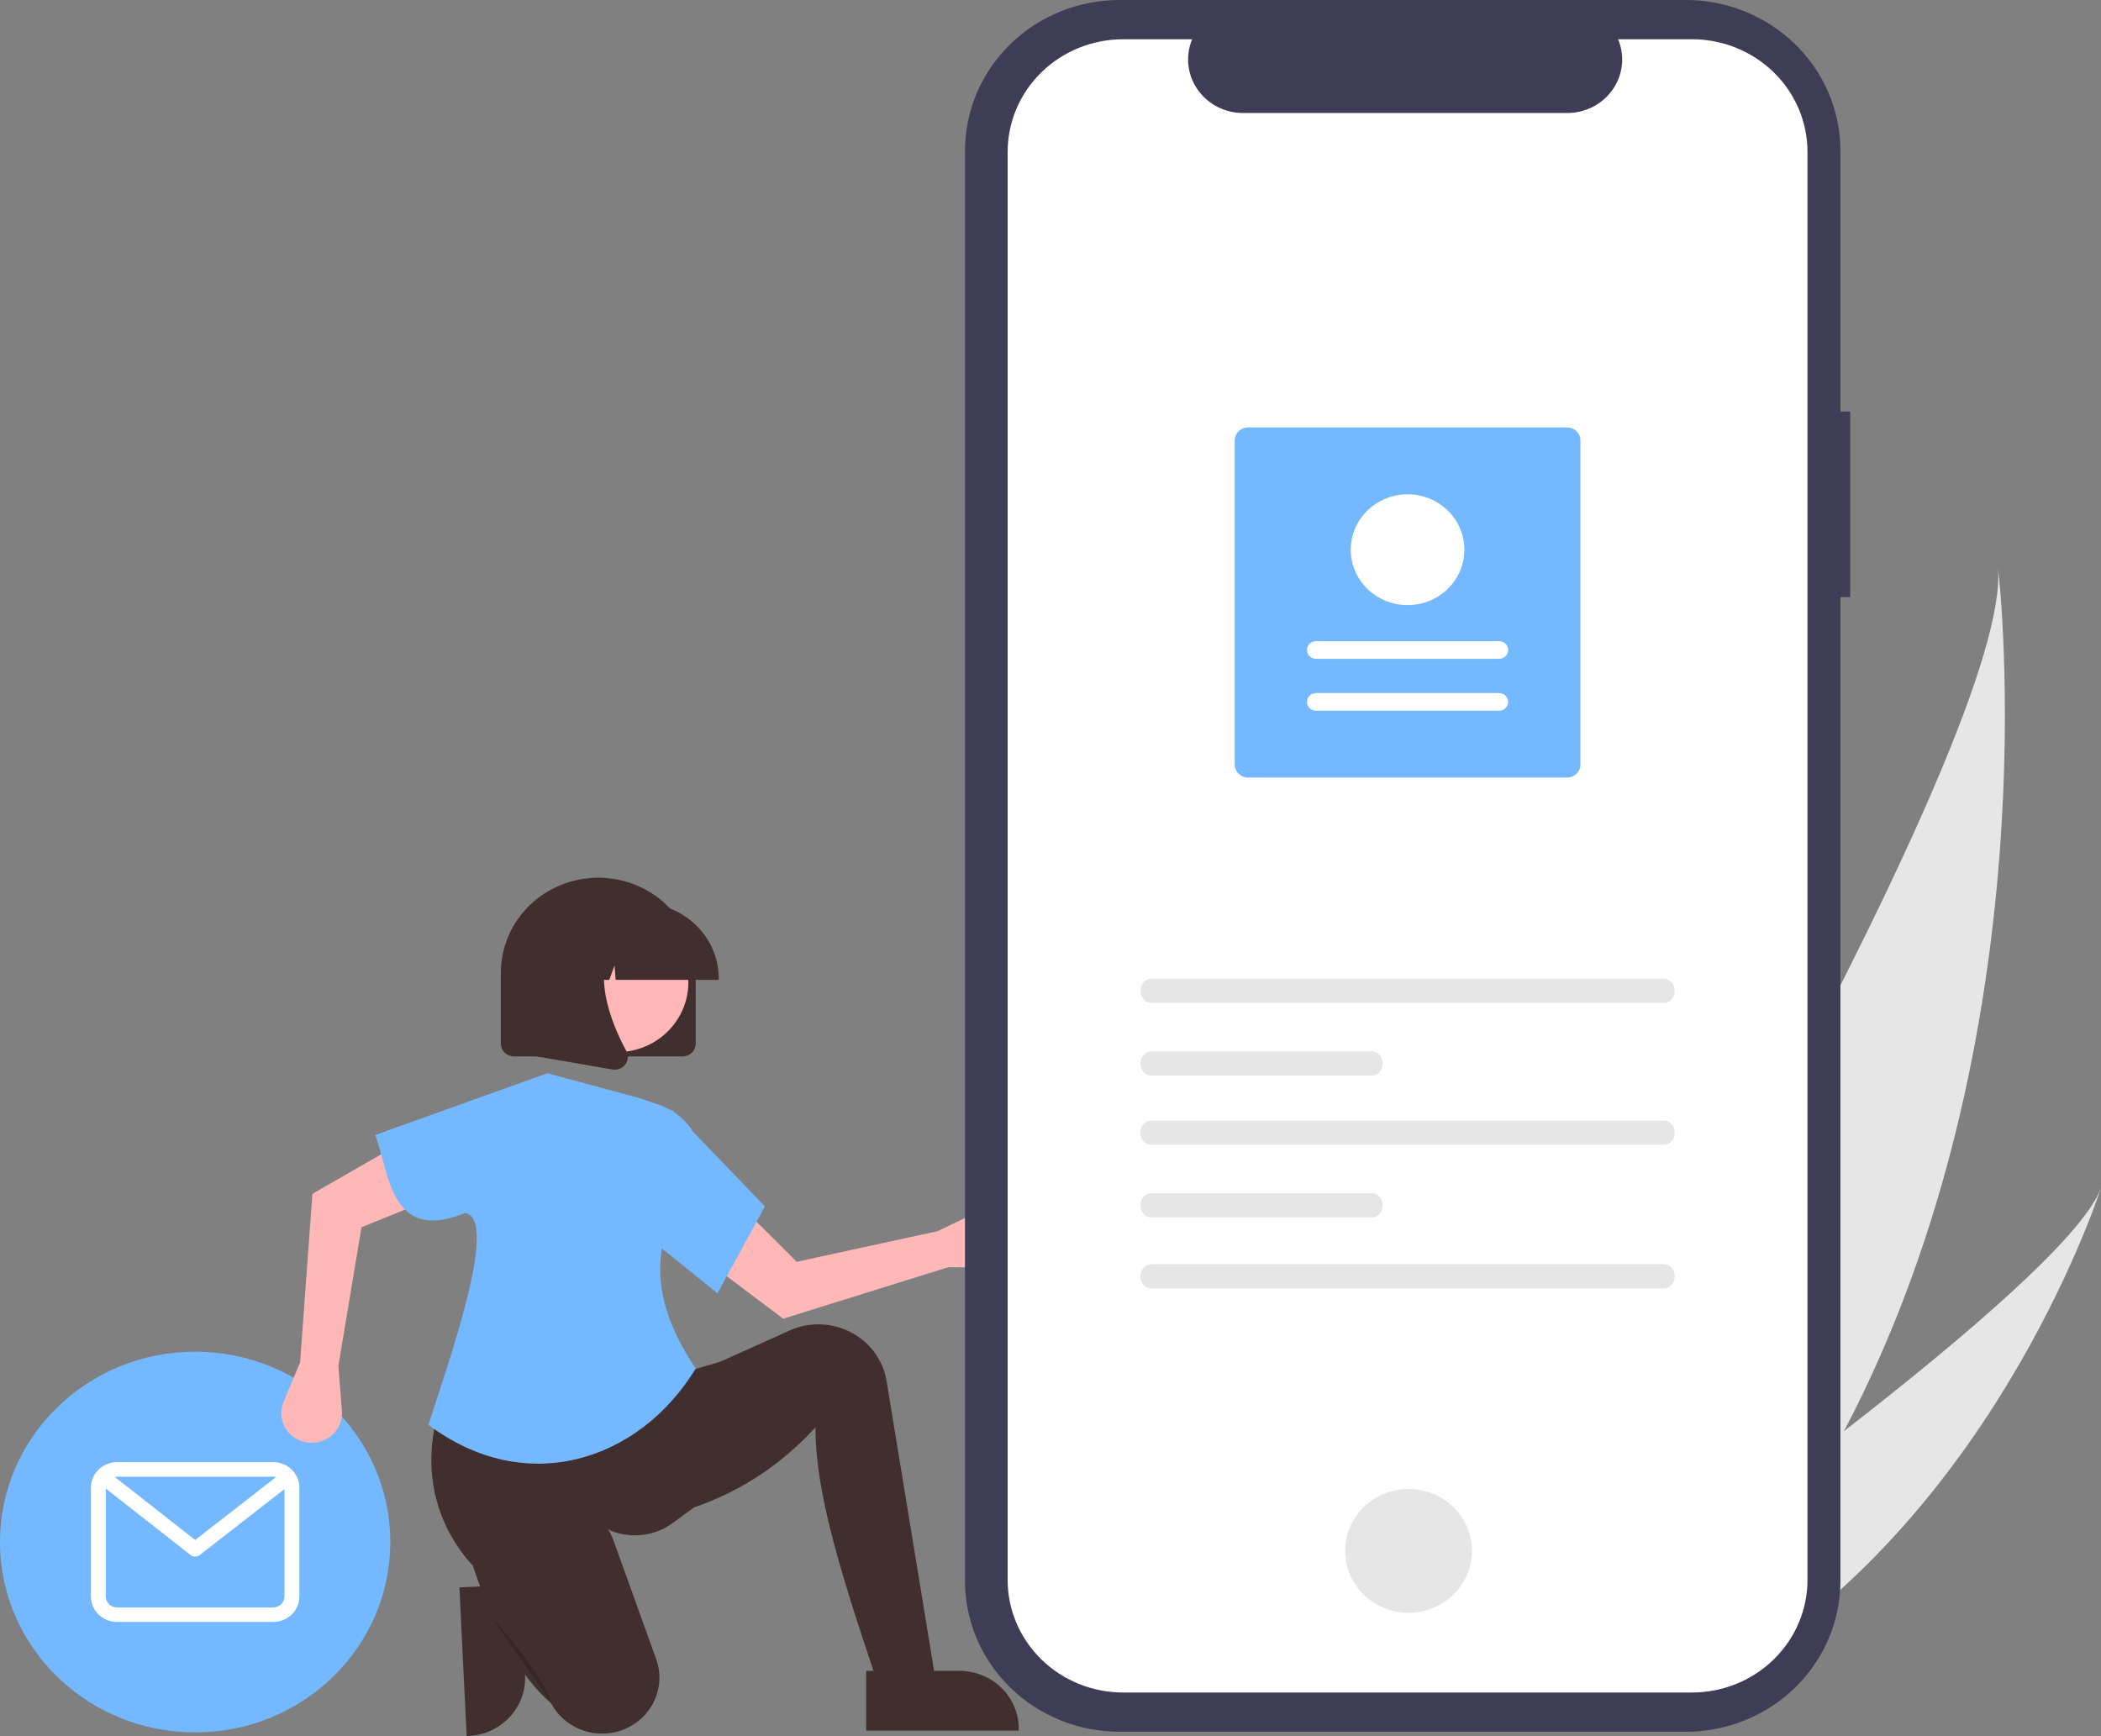 <?xml version="1.0" encoding="UTF-8"?>
<svg xmlns="http://www.w3.org/2000/svg" xmlns:xlink="http://www.w3.org/1999/xlink" width="483.874pt" height="399.883pt" viewBox="0 0 483.874 399.883" version="1.1">
<rect x="0" y="0" width="483.874" height="399.883" fill="#808080" stroke="none"/>
<defs>
<clipPath id="clip1">
  <path d="M 105 364 L 121 364 L 121 399.883 L 105 399.883 Z M 105 364 "/>
</clipPath>
<clipPath id="clip2">
  <path d="M 361 273 L 483.875 273 L 483.875 390 L 361 390 Z M 361 273 "/>
</clipPath>
<clipPath id="clip3">
  <path d="M 0 311 L 90 311 L 90 399.883 L 0 399.883 Z M 0 311 "/>
</clipPath>
<clipPath id="clip4">
  <path d="M 107 342 L 152 342 L 152 399.883 L 107 399.883 Z M 107 342 "/>
</clipPath>
</defs>
<g id="surface1">
<g clip-path="url(#clip1)" clip-rule="nonzero">
<path style=" stroke:none;fill-rule:nonzero;fill:rgb(25.49%,18.039%,18.486%);fill-opacity:1;" d="M 119.914 364.988 L 120.93 385.902 C 121.102 389.438 119.828 392.895 117.387 395.512 C 114.949 398.129 111.543 399.695 107.918 399.863 L 107.473 399.883 L 105.809 365.641 Z M 119.914 364.988 "/>
</g>
<path style=" stroke:none;fill-rule:nonzero;fill:rgb(90.195%,90.195%,90.195%);fill-opacity:1;" d="M 424.688 329.645 C 414.477 349.082 401.527 367.883 385.141 384.898 C 384.777 385.281 384.41 385.656 384.039 386.039 L 345.219 368.109 C 345.457 367.723 345.715 367.289 345.996 366.82 C 362.672 338.98 463.336 169.176 460.156 130.719 C 460.527 133.891 472.457 238.785 424.688 329.645 Z M 424.688 329.645 "/>
<g clip-path="url(#clip2)" clip-rule="nonzero">
<path style=" stroke:none;fill-rule:nonzero;fill:rgb(90.195%,90.195%,90.195%);fill-opacity:1;" d="M 392.633 388.359 C 392.086 388.66 391.531 388.953 390.969 389.238 L 361.848 375.789 C 362.254 375.508 362.73 375.172 363.273 374.797 C 372.195 368.547 398.727 349.797 424.688 329.645 C 452.582 307.988 479.828 284.719 483.875 273.613 C 483.051 276.16 457.516 353.582 392.633 388.359 Z M 392.633 388.359 "/>
</g>
<g clip-path="url(#clip3)" clip-rule="nonzero">
<path style=" stroke:none;fill-rule:nonzero;fill:rgb(45.49%,72.548%,100%);fill-opacity:1;" d="M 44.945 399.047 C 69.766 399.047 89.887 379.418 89.887 355.199 C 89.887 330.984 69.766 311.352 44.945 311.352 C 20.121 311.352 0 330.984 0 355.199 C 0 379.418 20.121 399.047 44.945 399.047 Z M 44.945 399.047 "/>
</g>
<path style=" stroke:none;fill-rule:nonzero;fill:rgb(100%,100%,100%);fill-opacity:1;" d="M 62.945 336.801 L 26.941 336.801 C 25.352 336.801 23.824 337.418 22.699 338.516 C 21.574 339.613 20.941 341.102 20.941 342.652 L 20.941 367.746 C 20.941 369.297 21.574 370.785 22.699 371.883 C 23.824 372.98 25.352 373.598 26.941 373.602 L 62.945 373.602 C 64.539 373.598 66.062 372.98 67.188 371.883 C 68.312 370.785 68.945 369.297 68.949 367.746 L 68.949 342.652 C 68.945 341.102 68.312 339.613 67.188 338.516 C 66.062 337.418 64.539 336.801 62.945 336.801 Z M 62.945 340.145 C 63.16 340.145 63.375 340.172 63.582 340.227 L 44.949 354.73 L 26.422 340.195 C 26.594 340.16 26.766 340.145 26.941 340.145 Z M 62.945 370.254 L 26.941 370.254 C 26.258 370.254 25.605 369.988 25.121 369.52 C 24.641 369.047 24.371 368.41 24.367 367.746 L 24.367 342.879 L 43.871 358.176 C 44.172 358.414 44.551 358.543 44.941 358.547 C 45.332 358.547 45.707 358.418 46.012 358.18 L 65.52 343 L 65.52 367.746 C 65.52 368.41 65.246 369.047 64.766 369.52 C 64.281 369.988 63.629 370.254 62.945 370.254 Z M 62.945 370.254 "/>
<path style=" stroke:none;fill-rule:nonzero;fill:rgb(100%,72.156%,72.156%);fill-opacity:1;" d="M 218.391 291.895 L 228.449 291.973 C 229.465 291.984 230.473 291.773 231.398 291.363 C 232.328 290.953 233.148 290.352 233.812 289.598 C 234.477 288.844 234.965 287.961 235.238 287.004 C 235.516 286.047 235.574 285.047 235.414 284.066 C 235.242 283.012 234.816 282.012 234.172 281.145 C 233.531 280.281 232.688 279.574 231.715 279.082 C 230.742 278.594 229.664 278.332 228.57 278.324 C 227.473 278.312 226.391 278.555 225.41 279.027 L 215.926 283.594 L 183.492 290.648 L 169.594 276.789 L 161.613 289.617 L 180.363 303.75 Z M 218.391 291.895 "/>
<path style=" stroke:none;fill-rule:nonzero;fill:rgb(25.49%,18.039%,18.486%);fill-opacity:1;" d="M 216.508 393.258 L 204.66 395.484 C 196.566 370.594 187.797 347.023 187.801 328.793 C 176.348 341.23 162.145 348.344 145.418 350.578 L 147.242 323.016 L 160.914 315.902 L 181.836 306.48 C 183.668 305.656 185.645 305.18 187.66 305.074 C 191.574 304.875 195.43 306.094 198.48 308.5 C 201.531 310.906 203.562 314.328 204.184 318.105 Z M 216.508 393.258 "/>
<path style=" stroke:none;fill-rule:nonzero;fill:rgb(25.49%,18.039%,18.486%);fill-opacity:1;" d="M 159.773 347.246 L 155.051 350.746 C 153.02 352.254 150.621 353.215 148.094 353.535 C 145.562 353.855 142.992 353.527 140.633 352.578 C 127.109 342.688 117.5 345.605 108.793 360.535 C 98.344 349.035 95.77 332.422 105.09 315.234 L 156.812 316.348 L 167.293 313.234 Z M 159.773 347.246 "/>
<g clip-path="url(#clip4)" clip-rule="nonzero">
<path style=" stroke:none;fill-rule:nonzero;fill:rgb(25.49%,18.039%,18.486%);fill-opacity:1;" d="M 142.547 398.754 C 139.586 399.645 136.395 399.488 133.539 398.312 C 130.68 397.141 128.336 395.023 126.918 392.332 C 122.273 388.336 118.352 382.617 114.949 375.664 C 112.508 370.562 110.41 365.312 108.676 359.941 C 106.32 352.852 110.258 345.102 117.582 342.98 C 117.801 342.918 118.02 342.855 118.242 342.801 C 128.023 340.352 138.062 345.855 141.406 355.148 L 151.125 382.176 C 151.699 383.773 151.945 385.461 151.852 387.152 C 151.754 388.84 151.32 390.496 150.566 392.02 C 149.816 393.547 148.766 394.91 147.473 396.039 C 146.18 397.168 144.676 398.039 143.039 398.598 C 142.875 398.652 142.711 398.707 142.547 398.754 Z M 142.547 398.754 "/>
</g>
<path style=" stroke:none;fill-rule:nonzero;fill:rgb(0%,0%,0%);fill-opacity:0.2;" d="M 113.293 372.586 C 113.293 372.586 124.684 385.035 126.965 392.148 Z M 113.293 372.586 "/>
<path style=" stroke:none;fill-rule:nonzero;fill:rgb(100%,72.156%,72.156%);fill-opacity:1;" d="M 69.109 313.836 L 65.297 322.918 C 64.91 323.836 64.734 324.824 64.781 325.816 C 64.828 326.809 65.094 327.777 65.566 328.66 C 66.035 329.539 66.699 330.309 67.504 330.914 C 68.309 331.52 69.242 331.945 70.234 332.164 C 71.305 332.398 72.414 332.387 73.477 332.125 C 74.539 331.863 75.523 331.363 76.352 330.664 C 77.18 329.965 77.828 329.086 78.242 328.098 C 78.66 327.109 78.832 326.039 78.746 324.973 L 77.926 314.688 L 83.258 282.684 L 101.613 275.246 L 92.371 263.254 L 71.953 274.988 Z M 69.109 313.836 "/>
<path style=" stroke:none;fill-rule:nonzero;fill:rgb(45.49%,72.548%,100%);fill-opacity:1;" d="M 160.23 315.234 C 147.137 336.691 121.035 345 98.68 328.199 C 102.613 315.594 115.309 280.75 107.105 279.418 C 89.691 286.543 89.664 269.812 86.406 261.441 L 126.051 247.215 L 147.469 252.992 L 151.859 254.512 C 154.719 255.5 157.195 257.32 158.961 259.727 C 160.727 262.129 161.695 265.004 161.738 267.961 C 152.742 280.641 146.082 294.168 160.23 315.234 Z M 160.23 315.234 "/>
<path style=" stroke:none;fill-rule:nonzero;fill:rgb(45.49%,72.548%,100%);fill-opacity:1;" d="M 165.242 297.895 L 149.52 285.227 L 154.762 255.66 L 176.18 277.891 Z M 165.242 297.895 "/>
<path style=" stroke:none;fill-rule:nonzero;fill:rgb(24.706%,23.921%,33.725%);fill-opacity:1;" d="M 426.109 94.793 L 423.863 94.793 L 423.863 34.75 C 423.863 25.535 420.109 16.695 413.43 10.18 C 406.75 3.66 397.691 0 388.246 0 L 257.859 0 C 248.41 0 239.352 3.66 232.672 10.18 C 225.992 16.695 222.242 25.535 222.242 34.75 L 222.242 364.148 C 222.242 373.363 225.992 382.203 232.672 388.719 C 239.352 395.234 248.41 398.898 257.859 398.898 L 388.242 398.898 C 397.691 398.898 406.75 395.234 413.43 388.719 C 420.109 382.203 423.863 373.363 423.863 364.148 L 423.863 137.531 L 426.109 137.531 Z M 426.109 94.793 "/>
<path style=" stroke:none;fill-rule:nonzero;fill:rgb(100%,100%,100%);fill-opacity:1;" d="M 389.68 9.039 L 372.66 9.039 C 373.445 10.914 373.742 12.945 373.531 14.957 C 373.32 16.969 372.605 18.898 371.449 20.574 C 370.293 22.254 368.734 23.629 366.902 24.578 C 365.074 25.531 363.035 26.027 360.961 26.027 L 286.266 26.027 C 284.191 26.027 282.152 25.531 280.324 24.578 C 278.492 23.629 276.934 22.254 275.777 20.574 C 274.621 18.898 273.906 16.969 273.695 14.957 C 273.48 12.945 273.781 10.914 274.562 9.043 L 258.664 9.043 C 251.609 9.043 244.844 11.777 239.855 16.645 C 234.867 21.508 232.066 28.109 232.066 34.992 L 232.066 363.906 C 232.066 370.789 234.867 377.387 239.855 382.254 C 244.844 387.121 251.609 389.855 258.664 389.855 L 389.676 389.855 C 396.73 389.855 403.496 387.121 408.484 382.254 C 413.473 377.387 416.277 370.789 416.277 363.906 L 416.277 34.992 C 416.277 28.109 413.473 21.508 408.484 16.641 C 403.496 11.773 396.73 9.039 389.676 9.039 Z M 389.68 9.039 "/>
<path style=" stroke:none;fill-rule:nonzero;fill:rgb(90.195%,90.195%,90.195%);fill-opacity:1;" d="M 324.398 371.477 C 332.465 371.477 339.004 365.094 339.004 357.227 C 339.004 349.355 332.465 342.973 324.398 342.973 C 316.332 342.973 309.793 349.355 309.793 357.227 C 309.793 365.094 316.332 371.477 324.398 371.477 Z M 324.398 371.477 "/>
<path style=" stroke:none;fill-rule:nonzero;fill:rgb(90.195%,90.195%,90.195%);fill-opacity:1;" d="M 265.141 225.434 C 263.762 225.434 262.637 226.688 262.637 228.223 C 262.637 229.762 263.762 231.012 265.141 231.012 L 383.199 231.012 C 384.582 231.012 385.703 229.762 385.703 228.223 C 385.703 226.688 384.582 225.434 383.199 225.434 Z M 265.141 225.434 "/>
<path style=" stroke:none;fill-rule:nonzero;fill:rgb(90.195%,90.195%,90.195%);fill-opacity:1;" d="M 265.141 291.207 C 263.762 291.207 262.637 292.457 262.637 293.996 C 262.637 295.535 263.762 296.785 265.141 296.785 L 383.199 296.785 C 384.582 296.785 385.703 295.535 385.703 293.996 C 385.703 292.457 384.582 291.207 383.199 291.207 Z M 265.141 291.207 "/>
<path style=" stroke:none;fill-rule:nonzero;fill:rgb(90.195%,90.195%,90.195%);fill-opacity:1;" d="M 265.141 242.168 C 263.762 242.168 262.637 243.418 262.637 244.957 C 262.637 246.492 263.762 247.746 265.141 247.746 L 315.941 247.746 C 317.324 247.746 318.445 246.492 318.445 244.957 C 318.445 243.418 317.324 242.168 315.941 242.168 Z M 265.141 242.168 "/>
<path style=" stroke:none;fill-rule:nonzero;fill:rgb(90.195%,90.195%,90.195%);fill-opacity:1;" d="M 265.141 258.117 C 263.762 258.117 262.637 259.367 262.637 260.906 C 262.637 262.441 263.762 263.691 265.141 263.691 L 383.199 263.691 C 384.582 263.691 385.703 262.441 385.703 260.906 C 385.703 259.367 384.582 258.117 383.199 258.117 Z M 265.141 258.117 "/>
<path style=" stroke:none;fill-rule:nonzero;fill:rgb(90.195%,90.195%,90.195%);fill-opacity:1;" d="M 265.141 274.848 C 263.762 274.848 262.637 276.098 262.637 277.637 C 262.637 279.176 263.762 280.426 265.141 280.426 L 315.941 280.426 C 317.324 280.426 318.445 279.176 318.445 277.637 C 318.445 276.098 317.324 274.848 315.941 274.848 Z M 265.141 274.848 "/>
<path style=" stroke:none;fill-rule:nonzero;fill:rgb(45.49%,72.548%,100%);fill-opacity:1;" d="M 287.43 98.453 L 360.918 98.453 C 361.73 98.457 362.512 98.77 363.082 99.332 C 363.656 99.891 363.98 100.648 363.98 101.441 L 363.98 176.113 C 363.98 176.906 363.656 177.664 363.082 178.227 C 362.512 178.785 361.73 179.102 360.918 179.102 L 287.43 179.102 C 286.617 179.102 285.84 178.785 285.266 178.227 C 284.691 177.664 284.367 176.906 284.367 176.113 L 284.367 101.441 C 284.367 100.648 284.691 99.891 285.266 99.332 C 285.84 98.77 286.617 98.457 287.43 98.453 Z M 287.43 98.453 "/>
<path style=" stroke:none;fill-rule:nonzero;fill:rgb(100%,100%,100%);fill-opacity:1;" d="M 345.262 163.703 C 345.535 163.703 345.805 163.652 346.059 163.551 C 346.309 163.449 346.539 163.301 346.734 163.109 C 346.926 162.922 347.078 162.699 347.184 162.453 C 347.289 162.207 347.344 161.941 347.344 161.676 C 347.344 161.41 347.289 161.145 347.184 160.898 C 347.082 160.652 346.926 160.43 346.734 160.238 C 346.539 160.051 346.312 159.902 346.059 159.801 C 345.805 159.699 345.535 159.645 345.262 159.645 L 303.09 159.645 C 302.816 159.645 302.543 159.699 302.293 159.801 C 302.039 159.902 301.809 160.051 301.617 160.238 C 301.422 160.426 301.27 160.652 301.164 160.898 C 301.059 161.145 301.004 161.406 301.004 161.672 C 301.004 161.941 301.059 162.203 301.164 162.449 C 301.27 162.695 301.422 162.922 301.613 163.109 C 301.809 163.297 302.039 163.445 302.289 163.551 C 302.543 163.652 302.812 163.703 303.086 163.703 Z M 345.262 163.703 "/>
<path style=" stroke:none;fill-rule:nonzero;fill:rgb(100%,100%,100%);fill-opacity:1;" d="M 345.262 151.754 C 345.812 151.754 346.34 151.539 346.73 151.16 C 347.121 150.777 347.34 150.262 347.34 149.727 C 347.34 149.188 347.121 148.672 346.73 148.289 C 346.34 147.91 345.812 147.695 345.262 147.695 L 303.09 147.695 C 302.535 147.695 302.008 147.91 301.617 148.289 C 301.227 148.672 301.008 149.188 301.008 149.723 C 301.008 150.262 301.227 150.777 301.617 151.16 C 302.008 151.539 302.535 151.754 303.086 151.754 Z M 345.262 151.754 "/>
<path style=" stroke:none;fill-rule:nonzero;fill:rgb(100%,100%,100%);fill-opacity:1;" d="M 324.176 113.852 C 326.762 113.852 329.293 114.602 331.445 116.004 C 333.598 117.406 335.273 119.402 336.266 121.734 C 337.254 124.066 337.512 126.633 337.008 129.109 C 336.504 131.586 335.258 133.863 333.426 135.648 C 331.598 137.434 329.266 138.648 326.727 139.141 C 324.188 139.633 321.559 139.383 319.168 138.414 C 316.773 137.449 314.73 135.812 313.293 133.711 C 311.855 131.613 311.09 129.145 311.09 126.621 C 311.094 123.234 312.473 119.988 314.926 117.598 C 317.379 115.203 320.703 113.855 324.176 113.852 Z M 324.176 113.852 "/>
<path style=" stroke:none;fill-rule:nonzero;fill:rgb(25.49%,18.039%,18.486%);fill-opacity:1;" d="M 157.211 243.344 L 118.363 243.344 C 117.562 243.34 116.797 243.031 116.23 242.48 C 115.668 241.93 115.348 241.18 115.348 240.402 L 115.348 224.066 C 115.348 218.258 117.711 212.691 121.922 208.586 C 126.129 204.48 131.836 202.172 137.785 202.172 C 143.738 202.172 149.445 204.48 153.652 208.586 C 157.859 212.691 160.223 218.258 160.223 224.066 L 160.223 240.402 C 160.223 241.18 159.906 241.93 159.34 242.48 C 158.777 243.031 158.008 243.34 157.211 243.344 Z M 157.211 243.344 "/>
<path style=" stroke:none;fill-rule:nonzero;fill:rgb(100%,71.371%,71.371%);fill-opacity:1;" d="M 156.512 234.008 C 160.867 226.23 157.938 216.477 149.965 212.227 C 141.992 207.973 132 210.832 127.641 218.609 C 123.281 226.387 126.211 236.141 134.184 240.391 C 142.156 244.645 152.152 241.785 156.512 234.008 Z M 156.512 234.008 "/>
<path style=" stroke:none;fill-rule:nonzero;fill:rgb(25.49%,18.039%,18.486%);fill-opacity:1;" d="M 165.531 225.699 L 141.777 225.699 L 141.535 222.371 L 140.316 225.699 L 136.66 225.699 L 136.176 219.105 L 133.762 225.699 L 126.684 225.699 L 126.684 225.371 C 126.691 220.781 128.562 216.379 131.891 213.133 C 135.215 209.887 139.727 208.059 144.434 208.055 L 147.781 208.055 C 152.488 208.059 157 209.887 160.328 213.133 C 163.656 216.379 165.527 220.781 165.531 225.371 Z M 165.531 225.699 "/>
<path style=" stroke:none;fill-rule:nonzero;fill:rgb(25.49%,18.039%,18.486%);fill-opacity:1;" d="M 141.582 246.391 C 141.406 246.391 141.227 246.375 141.051 246.348 L 123.656 243.352 L 123.656 215.305 L 142.805 215.305 L 142.328 215.844 C 135.734 223.348 140.703 235.52 144.25 242.102 C 144.512 242.586 144.629 243.129 144.59 243.676 C 144.547 244.219 144.348 244.742 144.016 245.18 C 143.738 245.555 143.371 245.859 142.949 246.07 C 142.527 246.281 142.059 246.391 141.582 246.391 Z M 141.582 246.391 "/>
<path style=" stroke:none;fill-rule:nonzero;fill:rgb(25.49%,18.039%,18.486%);fill-opacity:1;" d="M 199.496 384.867 L 220.957 384.863 C 224.586 384.863 228.062 386.27 230.629 388.773 C 233.191 391.273 234.633 394.668 234.633 398.207 L 234.633 398.641 L 199.496 398.641 Z M 199.496 384.867 "/>
</g>
</svg>
